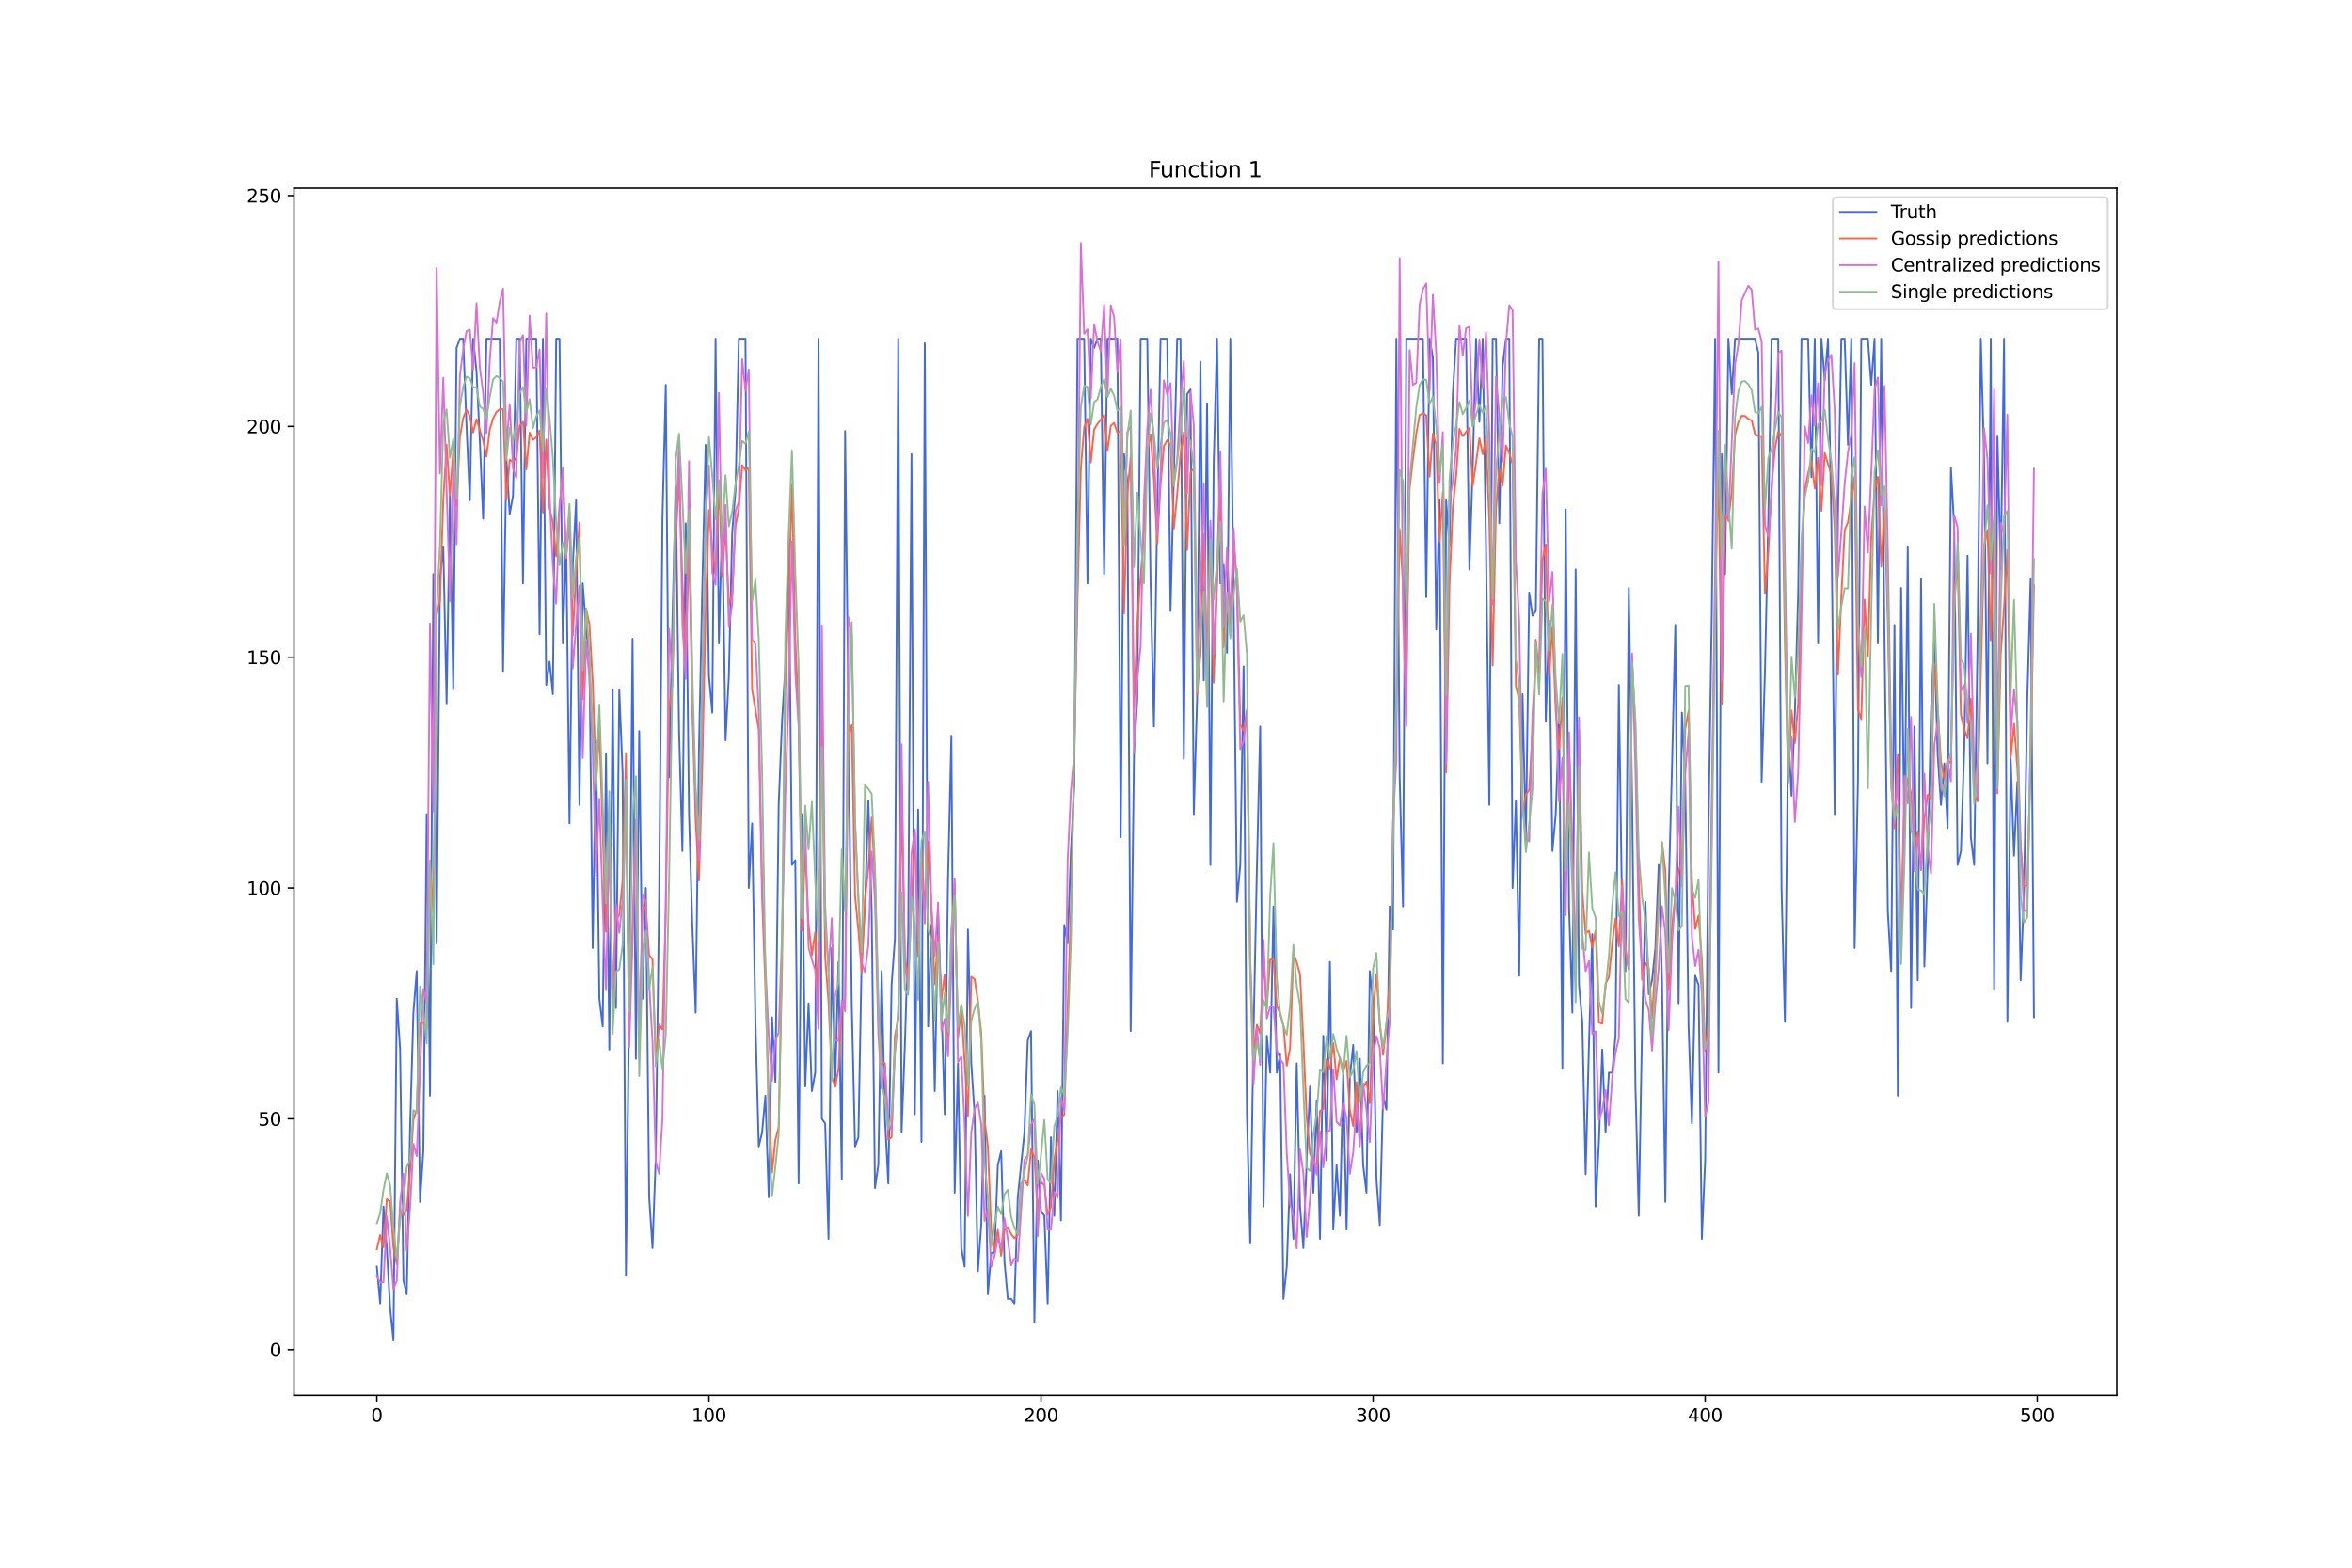 <?xml version="1.0" encoding="utf-8" standalone="no"?>
<!DOCTYPE svg PUBLIC "-//W3C//DTD SVG 1.1//EN"
  "http://www.w3.org/Graphics/SVG/1.1/DTD/svg11.dtd">
<svg xmlns:xlink="http://www.w3.org/1999/xlink" width="1296pt" height="864pt" viewBox="0 0 1296 864" xmlns="http://www.w3.org/2000/svg" version="1.1">
 <defs>
  <style type="text/css">*{stroke-linejoin: round; stroke-linecap: butt}</style>
 </defs>
 <g id="figure_1">
  <g id="patch_1">
   <path d="M 0 864 
L 1296 864 
L 1296 0 
L 0 0 
z
" style="fill: #ffffff"/>
  </g>
  <g id="axes_1">
   <g id="patch_2">
    <path d="M 162 768.96 
L 1166.4 768.96 
L 1166.4 103.68 
L 162 103.68 
z
" style="fill: #ffffff"/>
   </g>
   <g id="matplotlib.axis_1">
    <g id="xtick_1">
     <g id="line2d_1">
      <defs>
       <path id="m676379f7eb" d="M 0 0 
L 0 3.5 
" style="stroke: #000000; stroke-width: 0.8"/>
      </defs>
      <g>
       <use xlink:href="#m676379f7eb" x="207.655" y="768.96" style="stroke: #000000; stroke-width: 0.8"/>
      </g>
     </g>
     <g id="text_1">
      <!-- 0 -->
      <g transform="translate(204.473 783.558) scale(0.1 -0.1)">
       <defs>
        <path id="DejaVuSans-30" d="M 2034 4250 
Q 1547 4250 1301 3770 
Q 1056 3291 1056 2328 
Q 1056 1369 1301 889 
Q 1547 409 2034 409 
Q 2525 409 2770 889 
Q 3016 1369 3016 2328 
Q 3016 3291 2770 3770 
Q 2525 4250 2034 4250 
z
M 2034 4750 
Q 2819 4750 3233 4129 
Q 3647 3509 3647 2328 
Q 3647 1150 3233 529 
Q 2819 -91 2034 -91 
Q 1250 -91 836 529 
Q 422 1150 422 2328 
Q 422 3509 836 4129 
Q 1250 4750 2034 4750 
z
" transform="scale(0.016)"/>
       </defs>
       <use xlink:href="#DejaVuSans-30"/>
      </g>
     </g>
    </g>
    <g id="xtick_2">
     <g id="line2d_2">
      <g>
       <use xlink:href="#m676379f7eb" x="390.639" y="768.96" style="stroke: #000000; stroke-width: 0.8"/>
      </g>
     </g>
     <g id="text_2">
      <!-- 100 -->
      <g transform="translate(381.095 783.558) scale(0.1 -0.1)">
       <defs>
        <path id="DejaVuSans-31" d="M 794 531 
L 1825 531 
L 1825 4091 
L 703 3866 
L 703 4441 
L 1819 4666 
L 2450 4666 
L 2450 531 
L 3481 531 
L 3481 0 
L 794 0 
L 794 531 
z
" transform="scale(0.016)"/>
       </defs>
       <use xlink:href="#DejaVuSans-31"/>
       <use xlink:href="#DejaVuSans-30" x="63.623"/>
       <use xlink:href="#DejaVuSans-30" x="127.246"/>
      </g>
     </g>
    </g>
    <g id="xtick_3">
     <g id="line2d_3">
      <g>
       <use xlink:href="#m676379f7eb" x="573.623" y="768.96" style="stroke: #000000; stroke-width: 0.8"/>
      </g>
     </g>
     <g id="text_3">
      <!-- 200 -->
      <g transform="translate(564.079 783.558) scale(0.1 -0.1)">
       <defs>
        <path id="DejaVuSans-32" d="M 1228 531 
L 3431 531 
L 3431 0 
L 469 0 
L 469 531 
Q 828 903 1448 1529 
Q 2069 2156 2228 2338 
Q 2531 2678 2651 2914 
Q 2772 3150 2772 3378 
Q 2772 3750 2511 3984 
Q 2250 4219 1831 4219 
Q 1534 4219 1204 4116 
Q 875 4013 500 3803 
L 500 4441 
Q 881 4594 1212 4672 
Q 1544 4750 1819 4750 
Q 2544 4750 2975 4387 
Q 3406 4025 3406 3419 
Q 3406 3131 3298 2873 
Q 3191 2616 2906 2266 
Q 2828 2175 2409 1742 
Q 1991 1309 1228 531 
z
" transform="scale(0.016)"/>
       </defs>
       <use xlink:href="#DejaVuSans-32"/>
       <use xlink:href="#DejaVuSans-30" x="63.623"/>
       <use xlink:href="#DejaVuSans-30" x="127.246"/>
      </g>
     </g>
    </g>
    <g id="xtick_4">
     <g id="line2d_4">
      <g>
       <use xlink:href="#m676379f7eb" x="756.607" y="768.96" style="stroke: #000000; stroke-width: 0.8"/>
      </g>
     </g>
     <g id="text_4">
      <!-- 300 -->
      <g transform="translate(747.063 783.558) scale(0.1 -0.1)">
       <defs>
        <path id="DejaVuSans-33" d="M 2597 2516 
Q 3050 2419 3304 2112 
Q 3559 1806 3559 1356 
Q 3559 666 3084 287 
Q 2609 -91 1734 -91 
Q 1441 -91 1130 -33 
Q 819 25 488 141 
L 488 750 
Q 750 597 1062 519 
Q 1375 441 1716 441 
Q 2309 441 2620 675 
Q 2931 909 2931 1356 
Q 2931 1769 2642 2001 
Q 2353 2234 1838 2234 
L 1294 2234 
L 1294 2753 
L 1863 2753 
Q 2328 2753 2575 2939 
Q 2822 3125 2822 3475 
Q 2822 3834 2567 4026 
Q 2313 4219 1838 4219 
Q 1578 4219 1281 4162 
Q 984 4106 628 3988 
L 628 4550 
Q 988 4650 1302 4700 
Q 1616 4750 1894 4750 
Q 2613 4750 3031 4423 
Q 3450 4097 3450 3541 
Q 3450 3153 3228 2886 
Q 3006 2619 2597 2516 
z
" transform="scale(0.016)"/>
       </defs>
       <use xlink:href="#DejaVuSans-33"/>
       <use xlink:href="#DejaVuSans-30" x="63.623"/>
       <use xlink:href="#DejaVuSans-30" x="127.246"/>
      </g>
     </g>
    </g>
    <g id="xtick_5">
     <g id="line2d_5">
      <g>
       <use xlink:href="#m676379f7eb" x="939.591" y="768.96" style="stroke: #000000; stroke-width: 0.8"/>
      </g>
     </g>
     <g id="text_5">
      <!-- 400 -->
      <g transform="translate(930.047 783.558) scale(0.1 -0.1)">
       <defs>
        <path id="DejaVuSans-34" d="M 2419 4116 
L 825 1625 
L 2419 1625 
L 2419 4116 
z
M 2253 4666 
L 3047 4666 
L 3047 1625 
L 3713 1625 
L 3713 1100 
L 3047 1100 
L 3047 0 
L 2419 0 
L 2419 1100 
L 313 1100 
L 313 1709 
L 2253 4666 
z
" transform="scale(0.016)"/>
       </defs>
       <use xlink:href="#DejaVuSans-34"/>
       <use xlink:href="#DejaVuSans-30" x="63.623"/>
       <use xlink:href="#DejaVuSans-30" x="127.246"/>
      </g>
     </g>
    </g>
    <g id="xtick_6">
     <g id="line2d_6">
      <g>
       <use xlink:href="#m676379f7eb" x="1122.575" y="768.96" style="stroke: #000000; stroke-width: 0.8"/>
      </g>
     </g>
     <g id="text_6">
      <!-- 500 -->
      <g transform="translate(1113.032 783.558) scale(0.1 -0.1)">
       <defs>
        <path id="DejaVuSans-35" d="M 691 4666 
L 3169 4666 
L 3169 4134 
L 1269 4134 
L 1269 2991 
Q 1406 3038 1543 3061 
Q 1681 3084 1819 3084 
Q 2600 3084 3056 2656 
Q 3513 2228 3513 1497 
Q 3513 744 3044 326 
Q 2575 -91 1722 -91 
Q 1428 -91 1123 -41 
Q 819 9 494 109 
L 494 744 
Q 775 591 1075 516 
Q 1375 441 1709 441 
Q 2250 441 2565 725 
Q 2881 1009 2881 1497 
Q 2881 1984 2565 2268 
Q 2250 2553 1709 2553 
Q 1456 2553 1204 2497 
Q 953 2441 691 2322 
L 691 4666 
z
" transform="scale(0.016)"/>
       </defs>
       <use xlink:href="#DejaVuSans-35"/>
       <use xlink:href="#DejaVuSans-30" x="63.623"/>
       <use xlink:href="#DejaVuSans-30" x="127.246"/>
      </g>
     </g>
    </g>
   </g>
   <g id="matplotlib.axis_2">
    <g id="ytick_1">
     <g id="line2d_7">
      <defs>
       <path id="m4307f91933" d="M 0 0 
L -3.5 0 
" style="stroke: #000000; stroke-width: 0.8"/>
      </defs>
      <g>
       <use xlink:href="#m4307f91933" x="162" y="743.808" style="stroke: #000000; stroke-width: 0.8"/>
      </g>
     </g>
     <g id="text_7">
      <!-- 0 -->
      <g transform="translate(148.637 747.607) scale(0.1 -0.1)">
       <use xlink:href="#DejaVuSans-30"/>
      </g>
     </g>
    </g>
    <g id="ytick_2">
     <g id="line2d_8">
      <g>
       <use xlink:href="#m4307f91933" x="162" y="616.607" style="stroke: #000000; stroke-width: 0.8"/>
      </g>
     </g>
     <g id="text_8">
      <!-- 50 -->
      <g transform="translate(142.275 620.406) scale(0.1 -0.1)">
       <use xlink:href="#DejaVuSans-35"/>
       <use xlink:href="#DejaVuSans-30" x="63.623"/>
      </g>
     </g>
    </g>
    <g id="ytick_3">
     <g id="line2d_9">
      <g>
       <use xlink:href="#m4307f91933" x="162" y="489.406" style="stroke: #000000; stroke-width: 0.8"/>
      </g>
     </g>
     <g id="text_9">
      <!-- 100 -->
      <g transform="translate(135.912 493.206) scale(0.1 -0.1)">
       <use xlink:href="#DejaVuSans-31"/>
       <use xlink:href="#DejaVuSans-30" x="63.623"/>
       <use xlink:href="#DejaVuSans-30" x="127.246"/>
      </g>
     </g>
    </g>
    <g id="ytick_4">
     <g id="line2d_10">
      <g>
       <use xlink:href="#m4307f91933" x="162" y="362.205" style="stroke: #000000; stroke-width: 0.8"/>
      </g>
     </g>
     <g id="text_10">
      <!-- 150 -->
      <g transform="translate(135.912 366.005) scale(0.1 -0.1)">
       <use xlink:href="#DejaVuSans-31"/>
       <use xlink:href="#DejaVuSans-35" x="63.623"/>
       <use xlink:href="#DejaVuSans-30" x="127.246"/>
      </g>
     </g>
    </g>
    <g id="ytick_5">
     <g id="line2d_11">
      <g>
       <use xlink:href="#m4307f91933" x="162" y="235.005" style="stroke: #000000; stroke-width: 0.8"/>
      </g>
     </g>
     <g id="text_11">
      <!-- 200 -->
      <g transform="translate(135.912 238.804) scale(0.1 -0.1)">
       <use xlink:href="#DejaVuSans-32"/>
       <use xlink:href="#DejaVuSans-30" x="63.623"/>
       <use xlink:href="#DejaVuSans-30" x="127.246"/>
      </g>
     </g>
    </g>
    <g id="ytick_6">
     <g id="line2d_12">
      <g>
       <use xlink:href="#m4307f91933" x="162" y="107.804" style="stroke: #000000; stroke-width: 0.8"/>
      </g>
     </g>
     <g id="text_12">
      <!-- 250 -->
      <g transform="translate(135.912 111.603) scale(0.1 -0.1)">
       <use xlink:href="#DejaVuSans-32"/>
       <use xlink:href="#DejaVuSans-35" x="63.623"/>
       <use xlink:href="#DejaVuSans-30" x="127.246"/>
      </g>
     </g>
    </g>
   </g>
   <g id="line2d_13">
    <path d="M 207.655 698.016 
L 209.484 718.368 
L 211.314 664.943 
L 213.144 687.84 
L 214.974 720.912 
L 216.804 738.72 
L 218.634 550.463 
L 220.463 578.447 
L 222.293 705.648 
L 224.123 713.28 
L 225.953 621.695 
L 227.783 558.095 
L 229.613 535.199 
L 231.442 662.399 
L 233.272 634.415 
L 235.102 448.702 
L 236.932 603.887 
L 238.762 316.413 
L 240.592 519.935 
L 242.422 318.957 
L 244.251 301.149 
L 246.081 387.646 
L 247.911 273.165 
L 249.741 380.014 
L 251.571 191.756 
L 253.401 186.668 
L 255.23 186.668 
L 257.06 235.005 
L 258.89 275.709 
L 260.72 186.668 
L 262.55 204.476 
L 264.38 242.637 
L 266.209 285.885 
L 268.039 186.668 
L 275.359 186.668 
L 277.189 369.837 
L 279.018 252.813 
L 280.848 283.341 
L 282.678 273.165 
L 284.508 186.668 
L 286.338 186.668 
L 288.168 321.501 
L 289.997 186.668 
L 295.487 186.668 
L 297.317 349.485 
L 299.147 186.668 
L 300.976 377.47 
L 302.806 364.749 
L 304.636 382.558 
L 306.466 186.668 
L 308.296 186.668 
L 310.126 354.573 
L 311.956 296.061 
L 313.785 453.79 
L 315.615 311.325 
L 317.445 275.709 
L 319.275 443.614 
L 321.105 321.501 
L 322.935 346.941 
L 324.764 362.205 
L 326.594 522.479 
L 328.424 407.998 
L 330.254 550.463 
L 332.084 565.727 
L 333.914 415.63 
L 335.743 578.447 
L 337.573 380.014 
L 339.403 555.551 
L 341.233 380.014 
L 343.063 425.806 
L 344.893 703.104 
L 346.723 550.463 
L 348.552 352.029 
L 350.382 583.535 
L 352.212 402.91 
L 354.042 550.463 
L 355.872 489.406 
L 357.702 659.855 
L 359.531 687.84 
L 361.361 636.959 
L 363.191 494.494 
L 365.021 285.885 
L 366.851 212.108 
L 368.681 428.35 
L 370.51 341.853 
L 372.34 268.077 
L 374.17 402.91 
L 376 469.054 
L 377.83 288.429 
L 379.66 448.702 
L 381.489 509.758 
L 383.319 558.095 
L 385.149 413.086 
L 386.979 324.045 
L 388.809 245.181 
L 390.639 372.381 
L 392.469 392.734 
L 394.298 186.668 
L 396.128 354.573 
L 397.958 285.885 
L 399.788 407.998 
L 401.618 372.381 
L 403.448 293.517 
L 405.277 270.621 
L 407.107 186.668 
L 410.767 186.668 
L 412.597 489.406 
L 414.427 453.79 
L 416.256 563.183 
L 418.086 631.871 
L 419.916 624.239 
L 421.746 603.887 
L 423.576 659.855 
L 425.406 560.639 
L 427.236 596.255 
L 429.065 443.614 
L 430.895 397.822 
L 432.725 367.293 
L 434.555 298.605 
L 436.385 476.686 
L 438.215 474.142 
L 440.044 652.223 
L 441.874 448.702 
L 443.704 598.799 
L 445.534 553.007 
L 447.364 601.343 
L 449.194 591.167 
L 451.023 186.668 
L 452.853 616.607 
L 454.683 619.151 
L 456.513 682.752 
L 458.343 522.479 
L 460.173 598.799 
L 462.003 530.111 
L 463.832 649.679 
L 465.662 237.549 
L 467.492 390.19 
L 469.322 553.007 
L 471.152 631.871 
L 472.982 626.783 
L 474.811 527.567 
L 476.641 499.582 
L 478.471 441.07 
L 480.301 502.126 
L 482.131 654.767 
L 483.961 642.047 
L 485.79 535.199 
L 487.62 616.607 
L 489.45 652.223 
L 491.28 542.831 
L 493.11 517.39 
L 494.94 186.668 
L 496.77 624.239 
L 498.599 575.903 
L 500.429 514.846 
L 502.259 250.269 
L 504.089 614.063 
L 505.919 446.158 
L 507.749 629.327 
L 509.578 189.212 
L 511.408 565.727 
L 513.238 509.758 
L 515.068 601.343 
L 516.898 504.67 
L 518.728 553.007 
L 520.557 614.063 
L 522.387 484.318 
L 524.217 405.454 
L 526.047 657.311 
L 527.877 586.079 
L 529.707 687.84 
L 531.536 698.016 
L 533.366 512.302 
L 535.196 586.079 
L 537.026 614.063 
L 538.856 700.56 
L 540.686 675.12 
L 542.516 603.887 
L 544.345 713.28 
L 546.175 690.384 
L 548.005 690.384 
L 549.835 642.047 
L 551.665 634.415 
L 553.495 695.472 
L 555.324 715.824 
L 557.154 715.824 
L 558.984 718.368 
L 560.814 659.855 
L 564.474 624.239 
L 566.303 573.359 
L 568.133 568.271 
L 569.963 728.544 
L 571.793 639.503 
L 573.623 667.488 
L 575.453 670.032 
L 577.283 718.368 
L 579.112 626.783 
L 580.942 670.032 
L 582.772 601.343 
L 584.602 672.576 
L 586.432 509.758 
L 588.262 519.935 
L 590.091 469.054 
L 591.921 433.438 
L 593.751 186.668 
L 597.411 186.668 
L 599.241 321.501 
L 601.07 186.668 
L 602.9 191.756 
L 604.73 186.668 
L 606.56 186.668 
L 608.39 316.413 
L 610.22 186.668 
L 615.709 186.668 
L 617.539 461.422 
L 619.369 250.269 
L 621.199 265.533 
L 623.029 568.271 
L 624.858 415.63 
L 626.688 385.102 
L 628.518 186.668 
L 632.178 186.668 
L 634.008 321.501 
L 635.837 400.366 
L 637.667 280.797 
L 639.497 186.668 
L 643.157 186.668 
L 644.987 336.765 
L 648.646 186.668 
L 650.476 186.668 
L 652.306 418.174 
L 654.136 217.196 
L 655.966 214.652 
L 657.796 448.702 
L 659.625 385.102 
L 661.455 199.388 
L 663.285 374.926 
L 665.115 222.284 
L 666.945 476.686 
L 668.775 255.357 
L 670.604 186.668 
L 672.434 321.501 
L 674.264 311.325 
L 676.094 359.661 
L 677.924 186.668 
L 679.754 331.677 
L 681.583 497.038 
L 683.413 476.686 
L 685.243 367.293 
L 687.073 614.063 
L 688.903 685.296 
L 690.733 568.271 
L 692.563 479.23 
L 694.392 400.366 
L 696.222 664.943 
L 698.052 570.815 
L 699.882 591.167 
L 701.712 499.582 
L 703.542 591.167 
L 705.371 580.991 
L 707.201 715.824 
L 709.031 698.016 
L 710.861 647.135 
L 712.691 682.752 
L 714.521 586.079 
L 716.35 664.943 
L 718.18 687.84 
L 720.01 639.503 
L 721.84 598.799 
L 723.67 657.311 
L 725.5 606.431 
L 727.33 682.752 
L 729.159 570.815 
L 730.989 639.503 
L 732.819 530.111 
L 734.649 677.664 
L 736.479 642.047 
L 738.309 670.032 
L 740.138 591.167 
L 741.968 677.664 
L 743.798 593.711 
L 745.628 575.903 
L 747.458 624.239 
L 749.288 583.535 
L 751.117 642.047 
L 752.947 657.311 
L 754.777 535.199 
L 756.607 553.007 
L 758.437 649.679 
L 760.267 675.12 
L 762.097 603.887 
L 763.926 611.519 
L 765.756 499.582 
L 767.586 512.302 
L 769.416 186.668 
L 771.246 428.35 
L 773.076 499.582 
L 774.905 186.668 
L 784.055 186.668 
L 785.884 329.133 
L 787.714 186.668 
L 789.544 196.844 
L 791.374 346.941 
L 793.204 275.709 
L 795.034 586.079 
L 796.864 275.709 
L 798.693 301.149 
L 800.523 217.196 
L 802.353 186.668 
L 807.843 186.668 
L 809.672 313.869 
L 811.502 257.901 
L 813.332 186.668 
L 815.162 232.461 
L 816.992 186.668 
L 818.822 301.149 
L 820.651 443.614 
L 822.481 186.668 
L 824.311 186.668 
L 826.141 288.429 
L 827.971 201.932 
L 829.801 186.668 
L 831.63 186.668 
L 833.46 489.406 
L 835.29 441.07 
L 837.12 537.743 
L 838.95 382.558 
L 840.78 463.966 
L 842.61 326.589 
L 844.439 339.309 
L 846.269 336.765 
L 848.099 186.668 
L 849.929 186.668 
L 851.759 397.822 
L 853.589 341.853 
L 855.418 469.054 
L 857.248 448.702 
L 859.078 395.278 
L 860.908 588.623 
L 862.738 280.797 
L 864.568 499.582 
L 866.397 558.095 
L 868.227 313.869 
L 870.057 542.831 
L 871.887 563.183 
L 873.717 647.135 
L 875.547 575.903 
L 877.377 514.846 
L 879.206 664.943 
L 881.036 629.327 
L 882.866 578.447 
L 884.696 624.239 
L 886.526 591.167 
L 888.356 591.167 
L 890.185 570.815 
L 892.015 377.47 
L 893.845 504.67 
L 895.675 535.199 
L 897.505 324.045 
L 899.335 441.07 
L 901.164 598.799 
L 902.994 670.032 
L 904.824 565.727 
L 906.654 497.038 
L 908.484 547.919 
L 910.314 540.287 
L 912.144 522.479 
L 913.973 476.686 
L 915.803 540.287 
L 917.633 662.399 
L 919.463 491.95 
L 921.293 423.262 
L 923.123 344.397 
L 924.952 553.007 
L 926.782 392.734 
L 928.612 430.894 
L 930.442 565.727 
L 932.272 619.151 
L 934.102 537.743 
L 935.931 542.831 
L 937.761 682.752 
L 939.591 639.503 
L 941.421 456.334 
L 943.251 336.765 
L 945.081 186.668 
L 946.911 591.167 
L 948.74 250.269 
L 950.57 316.413 
L 952.4 186.668 
L 954.23 217.196 
L 956.06 186.668 
L 967.039 186.668 
L 968.869 194.3 
L 970.698 430.894 
L 972.528 369.837 
L 974.358 285.885 
L 976.188 186.668 
L 979.848 186.668 
L 981.678 489.406 
L 983.507 563.183 
L 985.337 402.91 
L 987.167 438.526 
L 988.997 392.734 
L 990.827 326.589 
L 992.657 186.668 
L 996.316 186.668 
L 998.146 262.989 
L 999.976 186.668 
L 1001.806 354.573 
L 1003.636 186.668 
L 1005.465 209.564 
L 1007.295 186.668 
L 1009.125 288.429 
L 1010.955 448.702 
L 1012.785 283.341 
L 1014.615 186.668 
L 1016.444 186.668 
L 1018.274 245.181 
L 1020.104 186.668 
L 1021.934 522.479 
L 1023.764 430.894 
L 1025.594 186.668 
L 1029.253 186.668 
L 1031.083 212.108 
L 1032.913 186.668 
L 1034.743 354.573 
L 1036.573 186.668 
L 1038.403 352.029 
L 1040.232 502.126 
L 1042.062 535.199 
L 1043.892 344.397 
L 1045.722 603.887 
L 1047.552 324.045 
L 1049.382 461.422 
L 1051.211 301.149 
L 1053.041 555.551 
L 1054.871 400.366 
L 1056.701 540.287 
L 1058.531 318.957 
L 1060.361 532.655 
L 1062.191 476.686 
L 1064.02 392.734 
L 1065.85 352.029 
L 1067.68 415.63 
L 1069.51 443.614 
L 1071.34 420.718 
L 1073.17 456.334 
L 1074.999 257.901 
L 1076.829 290.973 
L 1078.659 476.686 
L 1080.489 469.054 
L 1082.319 413.086 
L 1084.149 306.237 
L 1085.978 461.422 
L 1087.808 476.686 
L 1089.638 354.573 
L 1091.468 186.668 
L 1093.298 252.813 
L 1095.128 420.718 
L 1096.958 186.668 
L 1098.787 545.375 
L 1100.617 240.093 
L 1102.447 313.869 
L 1104.277 186.668 
L 1106.107 563.183 
L 1107.937 418.174 
L 1109.766 471.598 
L 1111.596 430.894 
L 1113.426 540.287 
L 1115.256 491.95 
L 1117.086 385.102 
L 1118.916 318.957 
L 1120.745 560.639 
L 1120.745 560.639 
" clip-path="url(#p0964ba1e15)" style="fill: none; stroke: #4169e1; stroke-linecap: square"/>
   </g>
   <g id="line2d_14">
    <path d="M 207.655 688.523 
L 209.484 680.659 
L 211.314 687.287 
L 213.144 660.92 
L 214.974 662.127 
L 216.804 687.523 
L 218.634 696.662 
L 220.463 666.522 
L 222.293 669.704 
L 224.123 666.628 
L 225.953 645.346 
L 227.783 617.306 
L 229.613 611.331 
L 231.442 563.598 
L 233.272 563.511 
L 235.102 567.295 
L 236.932 476.58 
L 238.762 502.671 
L 240.592 338.941 
L 242.422 331.124 
L 244.251 275.847 
L 246.081 245.109 
L 247.911 272.979 
L 249.741 248.283 
L 251.571 278.892 
L 253.401 241.014 
L 255.23 230.348 
L 257.06 225.874 
L 258.89 229.264 
L 260.72 238.322 
L 262.55 231.017 
L 266.209 242.857 
L 268.039 251.665 
L 269.869 236.599 
L 271.699 230.646 
L 273.529 227.081 
L 275.359 225.6 
L 277.189 225.491 
L 279.018 275.666 
L 280.848 253.359 
L 282.678 254.727 
L 284.508 252.125 
L 286.338 234.732 
L 288.168 232.464 
L 289.997 258.696 
L 291.827 238.458 
L 293.657 242.384 
L 295.487 241.135 
L 297.317 237.242 
L 299.147 282.486 
L 300.976 242.309 
L 302.806 279.914 
L 304.636 288.117 
L 306.466 306.623 
L 308.296 278.281 
L 310.126 262.947 
L 311.956 307.192 
L 313.785 282.023 
L 315.615 350.179 
L 317.445 315.024 
L 319.275 287.969 
L 321.105 385.316 
L 322.935 335.582 
L 324.764 343.886 
L 326.594 375.432 
L 328.424 431.691 
L 330.254 401.871 
L 333.914 513.537 
L 335.743 452.367 
L 337.573 557.2 
L 339.403 507.086 
L 341.233 504.135 
L 343.063 485.073 
L 344.893 415.554 
L 346.723 562.781 
L 348.552 510.242 
L 350.382 452.529 
L 352.212 581.174 
L 354.042 499.132 
L 355.872 500.744 
L 357.702 526.492 
L 359.531 528.67 
L 361.361 585.202 
L 363.191 564.645 
L 365.021 567.341 
L 366.851 502.02 
L 368.681 390.661 
L 370.51 377.28 
L 372.34 298.248 
L 374.17 262.283 
L 376 319.374 
L 377.83 370.054 
L 379.66 297.519 
L 381.489 391.247 
L 383.319 452.667 
L 385.149 485.27 
L 386.979 421.745 
L 388.809 337.396 
L 390.639 281.174 
L 392.469 302.01 
L 394.298 316.805 
L 396.128 265.007 
L 397.958 317.595 
L 399.788 290.215 
L 401.618 333.341 
L 403.448 327.164 
L 405.277 289.953 
L 407.107 280.295 
L 408.937 256.43 
L 410.767 259.172 
L 412.597 257.794 
L 414.427 380.069 
L 418.086 402.023 
L 419.916 494.04 
L 421.746 544.075 
L 423.576 603.752 
L 425.406 646.242 
L 427.236 628.233 
L 429.065 621.224 
L 430.895 533.905 
L 432.725 380.377 
L 434.555 327.625 
L 436.385 267.194 
L 438.215 351.615 
L 440.044 395.041 
L 441.874 512.991 
L 443.704 467.797 
L 445.534 509.565 
L 447.364 526.372 
L 449.194 513.854 
L 451.023 560.755 
L 452.853 395.919 
L 454.683 527.387 
L 456.513 551.999 
L 458.343 593.515 
L 460.173 598.924 
L 462.003 589.369 
L 463.832 556.991 
L 465.662 550.516 
L 467.492 405.809 
L 469.322 399.633 
L 471.152 493.68 
L 472.982 512.628 
L 474.811 535.818 
L 476.641 495.576 
L 478.471 478.557 
L 480.301 450.518 
L 482.131 484.275 
L 483.961 556.021 
L 485.79 585.173 
L 487.62 586.093 
L 489.45 628.143 
L 491.28 626.78 
L 493.11 570.971 
L 494.94 561.157 
L 496.77 441.081 
L 498.599 528.278 
L 500.429 538.546 
L 504.089 458.201 
L 505.919 526.882 
L 507.749 468.289 
L 509.578 501.302 
L 511.408 464.053 
L 515.068 542.48 
L 516.898 515.344 
L 518.728 550.6 
L 520.557 537.08 
L 522.387 576.932 
L 524.217 515.104 
L 526.047 487.285 
L 527.877 572.017 
L 529.707 554.928 
L 533.366 615.464 
L 535.196 538.365 
L 537.026 539.613 
L 538.856 551.775 
L 540.686 569.181 
L 542.516 617.383 
L 544.345 631.788 
L 546.175 677.838 
L 548.005 689.007 
L 549.835 677.781 
L 551.665 692.053 
L 553.495 678.13 
L 555.324 676.441 
L 557.154 680.031 
L 558.984 682.459 
L 560.814 680.656 
L 562.644 652.188 
L 564.474 650.13 
L 566.303 653.298 
L 568.133 633.35 
L 569.963 637.594 
L 571.793 667.386 
L 573.623 651.502 
L 575.453 653.12 
L 577.283 669.563 
L 579.112 665.125 
L 580.942 638.972 
L 582.772 628.131 
L 584.602 615.85 
L 586.432 614.29 
L 590.091 500.903 
L 593.751 329.878 
L 595.581 258.023 
L 597.411 235.517 
L 599.241 230.786 
L 601.07 254.825 
L 602.9 236.698 
L 604.73 233.639 
L 606.56 231.275 
L 608.39 228.59 
L 610.22 248.554 
L 612.05 234.723 
L 613.879 233.086 
L 615.709 238.471 
L 617.539 237.417 
L 619.369 338.064 
L 621.199 272.527 
L 623.029 251.933 
L 624.858 390.697 
L 626.688 343.277 
L 630.348 292.572 
L 632.178 247.897 
L 634.008 239.415 
L 635.837 264.511 
L 637.667 299.625 
L 639.497 266.924 
L 641.327 245.909 
L 643.157 242.585 
L 644.987 245.377 
L 646.817 291.278 
L 648.646 272.323 
L 650.476 250.362 
L 652.306 238.374 
L 654.136 303.195 
L 655.966 260.442 
L 657.796 258.153 
L 659.625 382.856 
L 661.455 360.886 
L 663.285 294.429 
L 665.115 366.934 
L 666.945 290.529 
L 668.775 376.172 
L 670.604 322.739 
L 672.434 274.963 
L 674.264 356.648 
L 676.094 328.861 
L 677.924 349.668 
L 679.754 299.091 
L 681.583 320.506 
L 683.413 399.374 
L 685.243 402.733 
L 687.073 391.165 
L 688.903 528.858 
L 690.733 579.535 
L 692.563 564.797 
L 694.392 569.631 
L 696.222 529.619 
L 698.052 555.612 
L 699.882 528.902 
L 701.712 528.575 
L 703.542 554.33 
L 705.371 558.526 
L 707.201 565.296 
L 709.031 587.319 
L 710.861 577.425 
L 712.691 525.415 
L 714.521 530.283 
L 716.35 537.022 
L 718.18 574.002 
L 720.01 615.73 
L 721.84 635.705 
L 723.67 640.629 
L 725.5 642.091 
L 727.33 612.311 
L 729.159 611.27 
L 730.989 583.761 
L 732.819 589.387 
L 734.649 574.93 
L 736.479 594.872 
L 738.309 582.716 
L 740.138 590.534 
L 741.968 584.791 
L 743.798 611.726 
L 745.628 620.622 
L 747.458 596.45 
L 749.288 627.576 
L 751.117 599.447 
L 752.947 596.087 
L 754.777 608.043 
L 756.607 557.734 
L 758.437 536.908 
L 760.267 564.405 
L 762.097 581.356 
L 763.926 565.729 
L 765.756 539.477 
L 767.586 458.497 
L 769.416 391.392 
L 771.246 291.745 
L 773.076 322.242 
L 774.905 378.62 
L 776.735 269.201 
L 778.565 253.19 
L 780.395 238.947 
L 782.225 228.751 
L 784.055 227.855 
L 785.884 228.847 
L 787.714 262.681 
L 789.544 238.956 
L 791.374 244.953 
L 793.204 298.456 
L 795.034 271.434 
L 796.864 425.727 
L 798.693 322.567 
L 800.523 279.648 
L 802.353 262.468 
L 804.183 236.41 
L 806.013 240.368 
L 809.672 235.783 
L 811.502 267.786 
L 813.332 255.093 
L 815.162 241.55 
L 816.992 250.366 
L 818.822 241.814 
L 820.651 287.386 
L 822.481 366.704 
L 824.311 280.764 
L 826.141 257.981 
L 827.971 267.586 
L 829.801 245.628 
L 831.63 249.702 
L 833.46 255.83 
L 835.29 378.167 
L 837.12 385.644 
L 838.95 447.89 
L 840.78 437.781 
L 842.61 435.349 
L 844.439 403.331 
L 846.269 352.542 
L 848.099 371.023 
L 849.929 308.636 
L 851.759 300.147 
L 853.589 372.285 
L 855.418 345.387 
L 857.248 392.175 
L 859.078 412.817 
L 860.908 384.572 
L 862.738 485.6 
L 864.568 413.942 
L 866.397 465.82 
L 868.227 536.204 
L 870.057 402.452 
L 871.887 491.337 
L 873.717 514.526 
L 875.547 512.953 
L 877.377 522.236 
L 879.206 512.844 
L 881.036 563.55 
L 882.866 564.209 
L 884.696 542.297 
L 886.526 538.543 
L 888.356 520.109 
L 890.185 506.269 
L 892.015 521.574 
L 893.845 484.904 
L 895.675 525.07 
L 897.505 534.365 
L 899.335 364.579 
L 901.164 402.082 
L 902.994 484.499 
L 904.824 539.976 
L 906.654 530.721 
L 908.484 533.58 
L 910.314 561.247 
L 912.144 530.419 
L 913.973 493.211 
L 915.803 464.165 
L 917.633 479.906 
L 919.463 545.309 
L 921.293 510.543 
L 923.123 493.862 
L 924.952 479.951 
L 926.782 475.057 
L 928.612 401.57 
L 930.442 391.732 
L 932.272 485.185 
L 934.102 511.976 
L 935.931 504.668 
L 937.761 528.608 
L 939.591 579.149 
L 941.421 564.079 
L 945.081 322.777 
L 946.911 261.486 
L 948.74 387.915 
L 950.57 283.808 
L 952.4 286.571 
L 954.23 271.247 
L 956.06 239.722 
L 957.89 232.606 
L 959.719 229.159 
L 961.549 229.254 
L 963.379 230.888 
L 965.209 231.712 
L 967.039 239.115 
L 968.869 240.307 
L 970.698 240.313 
L 972.528 327.188 
L 974.358 304.543 
L 976.188 267.55 
L 978.018 247.407 
L 979.848 237.954 
L 981.678 240.06 
L 983.507 353.875 
L 985.337 431.226 
L 987.167 391.557 
L 988.997 409.5 
L 990.827 387.686 
L 992.657 316.454 
L 994.486 270.117 
L 996.316 260.707 
L 998.146 254.09 
L 999.976 269.208 
L 1001.806 252.405 
L 1003.636 281.586 
L 1005.465 249.749 
L 1009.125 261.605 
L 1010.955 291.56 
L 1012.785 371.851 
L 1014.615 328.807 
L 1016.444 292.381 
L 1018.274 287.783 
L 1021.934 262.698 
L 1023.764 391.112 
L 1025.594 396.365 
L 1027.424 330.557 
L 1029.253 361.703 
L 1031.083 296.324 
L 1032.913 270.213 
L 1034.743 262.85 
L 1036.573 312.27 
L 1038.403 279.557 
L 1040.232 343.166 
L 1042.062 430.665 
L 1043.892 456.574 
L 1045.722 416.035 
L 1047.552 508.598 
L 1049.382 443.428 
L 1051.211 428.951 
L 1053.041 437.144 
L 1054.871 466.768 
L 1056.701 458.222 
L 1058.531 479.278 
L 1060.361 451.36 
L 1062.191 438.079 
L 1064.02 440.168 
L 1065.85 365.641 
L 1067.68 390.129 
L 1069.51 419.643 
L 1071.34 429.179 
L 1073.17 418.58 
L 1074.999 420.773 
L 1076.829 330.842 
L 1078.659 308.987 
L 1080.489 393.675 
L 1082.319 402.021 
L 1084.149 406.878 
L 1085.978 385.156 
L 1087.808 437.964 
L 1089.638 441.648 
L 1093.298 301.065 
L 1095.128 292.11 
L 1096.958 353.357 
L 1098.787 288.914 
L 1100.617 437.214 
L 1102.447 360.486 
L 1104.277 334.363 
L 1106.107 303.011 
L 1107.937 417.602 
L 1109.766 398.943 
L 1111.596 423.068 
L 1113.426 466.829 
L 1115.256 488.375 
L 1117.086 487.821 
L 1118.916 421.446 
L 1120.745 322.307 
L 1120.745 322.307 
" clip-path="url(#p0964ba1e15)" style="fill: none; stroke: #ff6347; stroke-linecap: square"/>
   </g>
   <g id="line2d_15">
    <path d="M 207.655 703.475 
L 209.484 706.62 
L 211.314 706.66 
L 213.144 670.307 
L 214.974 687.662 
L 216.804 710.353 
L 218.634 705.908 
L 220.463 662.446 
L 222.293 646.934 
L 224.123 689.243 
L 225.953 665.693 
L 227.783 630.47 
L 229.613 637.129 
L 233.272 545.054 
L 235.102 553.06 
L 236.932 343.558 
L 238.762 447.244 
L 240.592 147.773 
L 242.422 260.891 
L 244.251 208.195 
L 247.911 331.378 
L 249.741 256.568 
L 251.571 299.915 
L 253.401 207.022 
L 255.23 192.674 
L 257.06 182.57 
L 258.89 181.668 
L 260.72 203.489 
L 262.55 167.125 
L 264.38 202.401 
L 266.209 216.585 
L 268.039 238.678 
L 269.869 198.689 
L 271.699 175.321 
L 273.529 177.87 
L 275.359 166.347 
L 277.189 159.084 
L 279.018 247.048 
L 280.848 222.708 
L 282.678 258.08 
L 284.508 263.36 
L 286.338 188.356 
L 288.168 184.714 
L 289.997 234.448 
L 291.827 173.921 
L 293.657 202.63 
L 295.487 202.568 
L 297.317 192.649 
L 299.147 263.214 
L 300.976 172.769 
L 302.806 272.265 
L 304.636 312.131 
L 306.466 332.641 
L 308.296 281.002 
L 310.126 257.979 
L 311.956 307.588 
L 313.785 286.933 
L 315.615 368.442 
L 317.445 344.392 
L 319.275 322.727 
L 321.105 417.705 
L 322.935 353.481 
L 324.764 373.667 
L 326.594 414.269 
L 328.424 481.189 
L 330.254 440.253 
L 332.084 498.231 
L 333.914 545.703 
L 335.743 460.947 
L 337.573 552.768 
L 339.403 498.399 
L 341.233 514.069 
L 343.063 496.179 
L 344.893 442.974 
L 346.723 577.009 
L 348.552 518.701 
L 350.382 451.931 
L 352.212 584.023 
L 354.042 492.846 
L 355.872 497.131 
L 357.702 541.722 
L 359.531 573.917 
L 361.361 640.236 
L 363.191 646.966 
L 365.021 616.466 
L 366.851 495.566 
L 368.681 346.626 
L 370.51 373.744 
L 372.34 294.179 
L 374.17 243.021 
L 376 344.252 
L 377.83 374.146 
L 379.66 254.185 
L 381.489 386.784 
L 383.319 439.932 
L 385.149 473.882 
L 386.979 397.355 
L 388.809 285.785 
L 390.639 256.49 
L 392.469 315.316 
L 394.298 322.181 
L 396.128 216.588 
L 397.958 315.475 
L 399.788 278.27 
L 401.618 345.474 
L 403.448 332.932 
L 405.277 281.681 
L 407.107 276.485 
L 408.937 197.989 
L 410.767 215.288 
L 412.597 203.596 
L 414.427 352.418 
L 416.256 355.03 
L 418.086 391.836 
L 419.916 488.19 
L 421.746 531.737 
L 423.576 570.702 
L 425.406 595.684 
L 427.236 573.555 
L 429.065 568.998 
L 430.895 515.579 
L 432.725 438.023 
L 434.555 385.316 
L 436.385 298.37 
L 438.215 370.475 
L 440.044 400.173 
L 441.874 486.786 
L 443.704 454.192 
L 445.534 522.314 
L 447.364 528.917 
L 449.194 534.822 
L 451.023 566.964 
L 452.853 344.739 
L 454.683 499.815 
L 456.513 535.097 
L 458.343 506.118 
L 460.173 573.302 
L 462.003 573.669 
L 463.832 551.417 
L 465.662 557.321 
L 467.492 340.121 
L 469.322 349.407 
L 471.152 454.013 
L 472.982 495.336 
L 474.811 530.697 
L 476.641 535.695 
L 478.471 520.615 
L 480.301 469.255 
L 482.131 496.311 
L 483.961 569.598 
L 485.79 599.894 
L 487.62 587.494 
L 489.45 617.841 
L 491.28 623.287 
L 493.11 580.978 
L 494.94 561.237 
L 496.77 410.158 
L 498.599 531.674 
L 500.429 545.41 
L 502.259 470.51 
L 504.089 457.064 
L 505.919 518.466 
L 507.749 477.105 
L 509.578 508.93 
L 511.408 431.015 
L 513.238 498.706 
L 515.068 526.831 
L 516.898 497.452 
L 518.728 568.082 
L 520.557 561.571 
L 522.387 582.126 
L 524.217 535.68 
L 526.047 484.097 
L 527.877 585.31 
L 529.707 582.334 
L 531.536 619.886 
L 533.366 670.152 
L 535.196 624.163 
L 537.026 611.127 
L 538.856 607.634 
L 540.686 619.534 
L 542.516 672.878 
L 544.345 666.145 
L 546.175 698.102 
L 548.005 692.11 
L 549.835 682.544 
L 551.665 687.976 
L 553.495 671.412 
L 555.324 682.737 
L 557.154 697.301 
L 558.984 693.653 
L 560.814 695.378 
L 564.474 639.112 
L 566.303 636.821 
L 568.133 619.769 
L 569.963 616.732 
L 571.793 681.226 
L 573.623 646.553 
L 575.453 649.63 
L 577.283 677.679 
L 579.112 677.601 
L 580.942 656.745 
L 582.772 660.14 
L 584.602 604.885 
L 586.432 611.899 
L 588.262 474.747 
L 590.091 436.018 
L 591.921 415.492 
L 593.751 314.033 
L 595.581 133.92 
L 597.411 183.923 
L 599.241 181.513 
L 601.07 219.5 
L 602.9 178.629 
L 604.73 188.133 
L 606.56 193.853 
L 608.39 168.038 
L 610.22 218.684 
L 612.05 168.269 
L 613.879 174.61 
L 615.709 204.979 
L 617.539 187.113 
L 619.369 300.025 
L 621.199 238.215 
L 623.029 234.656 
L 624.858 414.968 
L 626.688 374.07 
L 628.518 356.107 
L 630.348 275.749 
L 632.178 236.297 
L 634.008 214.804 
L 635.837 245.178 
L 637.667 294.591 
L 639.497 261.099 
L 641.327 209.607 
L 643.157 217.48 
L 644.987 211.179 
L 646.817 265.281 
L 648.646 253.107 
L 650.476 221.675 
L 652.306 198.993 
L 654.136 271.767 
L 655.966 215.954 
L 657.796 234.078 
L 659.625 362.784 
L 661.455 327.261 
L 663.285 266.891 
L 665.115 385.261 
L 666.945 287.012 
L 668.775 360.268 
L 670.604 314.682 
L 672.434 248.922 
L 674.264 345.844 
L 676.094 301.897 
L 677.924 340.604 
L 679.754 291.06 
L 681.583 326.995 
L 683.413 412.926 
L 685.243 408.503 
L 687.073 392.366 
L 688.903 535.611 
L 690.733 597.511 
L 692.563 566.508 
L 694.392 586.856 
L 696.222 517.948 
L 698.052 561.349 
L 699.882 554.804 
L 701.712 554.617 
L 703.542 578.734 
L 705.371 583.707 
L 707.201 586.335 
L 709.031 635.415 
L 710.861 663.421 
L 712.691 670.414 
L 714.521 687.983 
L 716.35 633.54 
L 718.18 646.739 
L 720.01 681.665 
L 721.84 660.637 
L 723.67 637.103 
L 725.5 647.376 
L 727.33 623.558 
L 729.159 643.301 
L 730.989 623.965 
L 732.819 622.996 
L 734.649 589.377 
L 736.479 618.29 
L 738.309 620.301 
L 740.138 607.885 
L 741.968 616.159 
L 743.798 646.919 
L 745.628 635.179 
L 747.458 607.914 
L 749.288 631.773 
L 751.117 597.113 
L 752.947 611.614 
L 754.777 629.405 
L 756.607 581.854 
L 758.437 571.071 
L 760.267 577.461 
L 762.097 611.154 
L 763.926 585.104 
L 765.756 562.645 
L 767.586 452.981 
L 769.416 418.713 
L 771.246 142.272 
L 773.076 336.503 
L 774.905 399.952 
L 776.735 192.986 
L 778.565 212.148 
L 780.395 210.891 
L 782.225 168.13 
L 784.055 159.53 
L 785.884 156.206 
L 787.714 215.545 
L 789.544 162.499 
L 791.374 195.016 
L 793.204 266.198 
L 795.034 238.24 
L 796.864 420.792 
L 798.693 275.518 
L 800.523 265.541 
L 802.353 247.169 
L 804.183 179.572 
L 806.013 195.848 
L 807.843 180.925 
L 809.672 180.112 
L 811.502 234.76 
L 813.332 220.145 
L 815.162 187.061 
L 816.992 214.15 
L 818.822 183.257 
L 820.651 239.404 
L 822.481 333.072 
L 824.311 207.59 
L 826.141 228.784 
L 827.971 254.461 
L 829.801 189.724 
L 831.63 168.254 
L 833.46 170.903 
L 835.29 309.426 
L 837.12 342.435 
L 838.95 445.591 
L 840.78 460.293 
L 842.61 463.766 
L 844.439 392.912 
L 846.269 367.7 
L 848.099 365.984 
L 849.929 272.327 
L 851.759 258.354 
L 853.589 331.444 
L 855.418 315.277 
L 857.248 384.617 
L 859.078 441.837 
L 860.908 417.674 
L 862.738 504.362 
L 864.568 403.617 
L 866.397 475.773 
L 868.227 534.388 
L 870.057 395.377 
L 871.887 514.605 
L 873.717 535.187 
L 875.547 529.618 
L 877.377 569.773 
L 879.206 568.408 
L 881.036 617.14 
L 882.866 611.916 
L 884.696 600.846 
L 886.526 620.238 
L 888.356 593.989 
L 890.185 580.384 
L 892.015 572.22 
L 893.845 488.381 
L 895.675 522.255 
L 897.505 534.093 
L 899.335 360.151 
L 901.164 423.814 
L 902.994 506.641 
L 904.824 534.289 
L 906.654 550.932 
L 908.484 556.683 
L 910.314 578.98 
L 912.144 552.882 
L 913.973 533.67 
L 915.803 499.408 
L 917.633 513.946 
L 919.463 567.768 
L 921.293 519.958 
L 923.123 493.35 
L 924.952 444.632 
L 926.782 488.7 
L 928.612 426.419 
L 930.442 403.498 
L 932.272 516.396 
L 934.102 532.411 
L 935.931 523.514 
L 937.761 548.099 
L 939.591 615.594 
L 941.421 607.508 
L 943.251 448.547 
L 945.081 312.031 
L 946.911 144.288 
L 948.74 375.198 
L 950.57 249.822 
L 952.4 287.179 
L 956.06 200.8 
L 957.89 189.992 
L 959.719 165.576 
L 961.549 161.347 
L 963.379 157.494 
L 965.209 159.695 
L 967.039 181.668 
L 968.869 181.046 
L 970.698 188.089 
L 972.528 289.386 
L 974.358 295.633 
L 976.188 272.581 
L 978.018 231.296 
L 979.848 194.472 
L 981.678 193.288 
L 985.337 419.192 
L 987.167 406.368 
L 988.997 453.058 
L 990.827 425.715 
L 992.657 340.622 
L 994.486 234.935 
L 996.316 244.146 
L 998.146 217.908 
L 999.976 234.51 
L 1001.806 211.365 
L 1003.636 267.489 
L 1005.465 205.66 
L 1007.295 198.527 
L 1009.125 195.537 
L 1010.955 226.46 
L 1012.785 317.565 
L 1014.615 293.512 
L 1016.444 266.466 
L 1018.274 249.32 
L 1020.104 239.592 
L 1021.934 200.161 
L 1023.764 347.368 
L 1025.594 373.114 
L 1027.424 279.13 
L 1029.253 304.485 
L 1031.083 261.367 
L 1032.913 214.756 
L 1034.743 208.027 
L 1036.573 278.458 
L 1038.403 212.727 
L 1040.232 303.557 
L 1042.062 414.784 
L 1043.892 453.698 
L 1045.722 427.415 
L 1047.552 524.48 
L 1049.382 427.631 
L 1051.211 442.702 
L 1053.041 395.155 
L 1054.871 480.082 
L 1056.701 461.136 
L 1058.531 479.564 
L 1060.361 426.326 
L 1062.191 467.184 
L 1064.02 481.421 
L 1065.85 410.64 
L 1067.68 398.105 
L 1069.51 434.697 
L 1071.34 434.735 
L 1073.17 419.505 
L 1074.999 430.653 
L 1076.829 284.125 
L 1078.659 290.735 
L 1080.489 380.558 
L 1082.319 377.602 
L 1084.149 398.49 
L 1085.978 349.242 
L 1087.808 423.925 
L 1089.638 439.222 
L 1093.298 236.023 
L 1095.128 253.146 
L 1096.958 316.112 
L 1098.787 214.651 
L 1100.617 414.815 
L 1102.447 288.076 
L 1104.277 294.258 
L 1106.107 228.508 
L 1107.937 405.834 
L 1109.766 379.839 
L 1111.596 398.613 
L 1113.426 464.443 
L 1115.256 501.457 
L 1117.086 502.55 
L 1118.916 404.502 
L 1120.745 258.363 
L 1120.745 258.363 
" clip-path="url(#p0964ba1e15)" style="fill: none; stroke: #da70d6; stroke-linecap: square"/>
   </g>
   <g id="line2d_16">
    <path d="M 207.655 674.211 
L 209.484 668.667 
L 211.314 655.834 
L 213.144 646.709 
L 214.974 653.254 
L 216.804 676.929 
L 218.634 693.719 
L 220.463 672.515 
L 222.293 662.272 
L 224.123 643.133 
L 225.953 639.238 
L 227.783 611.898 
L 229.613 613.446 
L 231.442 543.669 
L 233.272 556.15 
L 235.102 575.069 
L 236.932 474.145 
L 238.762 531.407 
L 240.592 336.282 
L 242.422 300.626 
L 244.251 232.9 
L 246.081 225.585 
L 247.911 252.395 
L 249.741 241.812 
L 251.571 274.826 
L 253.401 224.15 
L 255.23 213.17 
L 257.06 207.645 
L 258.89 208.431 
L 260.72 213.572 
L 262.55 213.589 
L 264.38 223.992 
L 266.209 225.309 
L 268.039 230.631 
L 269.869 218.753 
L 271.699 209.128 
L 273.529 207.27 
L 275.359 208.329 
L 277.189 210.345 
L 279.018 253.44 
L 280.848 235.799 
L 282.678 242.948 
L 284.508 232.631 
L 286.338 216.504 
L 288.168 213.366 
L 289.997 227.327 
L 291.827 219.965 
L 293.657 236.002 
L 295.487 229.415 
L 297.317 226.164 
L 299.147 248.741 
L 300.976 213.848 
L 302.806 230.594 
L 304.636 252.557 
L 306.466 287.863 
L 308.296 311.459 
L 310.126 298.993 
L 311.956 305.484 
L 313.785 277.741 
L 315.615 329.703 
L 317.445 307.086 
L 319.275 296.468 
L 321.105 369.231 
L 322.935 335.208 
L 324.764 360.545 
L 326.594 401.766 
L 328.424 435.786 
L 330.254 388.307 
L 333.914 497.85 
L 335.743 436.053 
L 337.573 569.779 
L 339.403 535.602 
L 341.233 534.231 
L 343.063 520.927 
L 344.893 429.787 
L 346.723 557.62 
L 348.552 449.283 
L 350.382 427.832 
L 352.212 593.04 
L 354.042 526.857 
L 355.872 512.903 
L 357.702 545.303 
L 359.531 532.819 
L 361.361 587.729 
L 363.191 573.072 
L 365.021 589.455 
L 366.851 570.568 
L 368.681 483.587 
L 370.51 374.116 
L 372.34 253.504 
L 374.17 239.015 
L 376 275.348 
L 377.83 315.843 
L 379.66 280.827 
L 381.489 371.48 
L 383.319 434.648 
L 385.149 462.868 
L 386.979 369.217 
L 388.809 288.324 
L 390.639 240.915 
L 392.469 261.968 
L 394.298 286.066 
L 396.128 264.621 
L 397.958 294.253 
L 399.788 261.934 
L 401.618 290.085 
L 403.448 282.011 
L 405.277 266.673 
L 407.107 256.575 
L 408.937 242.949 
L 410.767 244.654 
L 412.597 237.846 
L 414.427 331.526 
L 416.256 319.34 
L 418.086 351.979 
L 419.916 424.486 
L 421.746 532.725 
L 423.576 623.275 
L 425.406 659.251 
L 427.236 643.031 
L 429.065 625.239 
L 430.895 519.211 
L 432.725 350.743 
L 434.555 294.685 
L 436.385 248.334 
L 438.215 314.756 
L 440.044 367.095 
L 441.874 505.976 
L 443.704 444.011 
L 445.534 468.17 
L 447.364 441.929 
L 449.194 485.19 
L 451.023 518.915 
L 452.853 411.874 
L 454.683 508.614 
L 456.513 533.278 
L 458.343 595.604 
L 460.173 549.106 
L 462.003 541.504 
L 463.832 468.102 
L 465.662 502.253 
L 467.492 401.547 
L 469.322 342.857 
L 471.152 451.788 
L 472.982 495.416 
L 474.811 524.568 
L 476.641 432.623 
L 478.471 434.791 
L 480.301 437.479 
L 482.131 477.107 
L 483.961 551.001 
L 485.79 596.774 
L 487.62 605.939 
L 489.45 622.432 
L 491.28 613.832 
L 493.11 578.413 
L 494.94 556.716 
L 496.77 491.877 
L 498.599 545.68 
L 500.429 548.2 
L 502.259 494.481 
L 504.089 509.709 
L 505.919 551.088 
L 507.749 463.453 
L 509.578 458.217 
L 511.408 512.236 
L 513.238 517.939 
L 515.068 562.208 
L 516.898 519.192 
L 518.728 563.26 
L 520.557 547.239 
L 522.387 568.57 
L 524.217 511.422 
L 526.047 493.564 
L 527.877 565.912 
L 529.707 553.574 
L 531.536 564.862 
L 533.366 598.412 
L 535.196 562.469 
L 537.026 556.002 
L 538.856 551.572 
L 540.686 573.388 
L 542.516 640.049 
L 544.345 659.64 
L 546.175 687.087 
L 548.005 674.984 
L 549.835 664.946 
L 551.665 669.093 
L 553.495 658.097 
L 555.324 655.7 
L 557.154 670.543 
L 558.984 676.722 
L 560.814 680.346 
L 562.644 654.169 
L 564.474 646.349 
L 566.303 637.211 
L 568.133 603.235 
L 569.963 608.781 
L 571.793 652.296 
L 573.623 636.678 
L 575.453 617.256 
L 577.283 650.151 
L 579.112 652.007 
L 580.942 620.832 
L 582.772 614.938 
L 584.602 599.187 
L 586.432 603.856 
L 588.262 570.938 
L 590.091 519.35 
L 591.921 412.502 
L 593.751 292.152 
L 595.581 224.149 
L 597.411 212.575 
L 599.241 213.331 
L 601.07 233.961 
L 602.9 221.539 
L 604.73 220.125 
L 606.56 213.396 
L 608.39 208.886 
L 610.22 218.773 
L 612.05 214.288 
L 613.879 217.969 
L 615.709 226.387 
L 617.539 224.662 
L 619.369 300.562 
L 621.199 240.311 
L 623.029 226.23 
L 624.858 312.512 
L 626.688 271.508 
L 630.348 321.43 
L 632.178 252.047 
L 634.008 227.711 
L 635.837 239.292 
L 637.667 258.058 
L 641.327 232.845 
L 643.157 231.476 
L 644.987 239.01 
L 646.817 267.875 
L 648.646 253.927 
L 650.476 238.903 
L 652.306 213.103 
L 654.136 240.48 
L 655.966 243.048 
L 657.796 257.811 
L 659.625 381.208 
L 661.455 349.206 
L 663.285 325.926 
L 665.115 389.631 
L 666.945 297.266 
L 668.775 330.272 
L 670.604 309.932 
L 672.434 287.703 
L 674.264 386.567 
L 676.094 326.584 
L 677.924 351.846 
L 679.754 327.726 
L 681.583 313.475 
L 683.413 342.638 
L 685.243 339.061 
L 687.073 360.511 
L 688.903 534.029 
L 690.733 584.261 
L 692.563 574.487 
L 694.392 583.479 
L 696.222 551.117 
L 698.052 556.124 
L 699.882 494.014 
L 701.712 464.713 
L 703.542 539.413 
L 705.371 558.187 
L 707.201 565.446 
L 709.031 570.344 
L 710.861 554.24 
L 712.691 520.81 
L 714.521 543.372 
L 716.35 554.085 
L 718.18 600.657 
L 720.01 643.622 
L 721.84 645.372 
L 723.67 625.282 
L 725.5 614.333 
L 727.33 589.7 
L 729.159 590.835 
L 730.989 571.04 
L 732.819 583.292 
L 734.649 569.86 
L 736.479 577.868 
L 738.309 583.499 
L 740.138 592.351 
L 741.968 570.844 
L 743.798 593.749 
L 745.628 590.043 
L 747.458 579.296 
L 749.288 607.35 
L 751.117 591.035 
L 752.947 587.19 
L 754.777 585.817 
L 756.607 533.567 
L 758.437 525.27 
L 760.267 563.959 
L 762.097 577.738 
L 763.926 563.166 
L 765.756 554.892 
L 767.586 465.314 
L 769.416 381.183 
L 771.246 258.997 
L 773.076 265.332 
L 774.905 335.41 
L 776.735 265.38 
L 780.395 224.463 
L 782.225 212.252 
L 784.055 209.156 
L 785.884 209.292 
L 787.714 222.7 
L 789.544 218.644 
L 791.374 234.664 
L 793.204 261.536 
L 795.034 245.204 
L 796.864 383.028 
L 798.693 264.281 
L 800.523 244.358 
L 802.353 234.261 
L 804.183 221.57 
L 806.013 228.229 
L 807.843 224.847 
L 809.672 220.7 
L 811.502 235 
L 813.332 228.499 
L 815.162 223.146 
L 816.992 227.559 
L 818.822 223.777 
L 820.651 260.57 
L 822.481 329.798 
L 824.311 260 
L 826.141 239.089 
L 827.971 219.62 
L 829.801 218.771 
L 831.63 233.197 
L 833.46 240.464 
L 835.29 363.427 
L 837.12 377.041 
L 838.95 441.397 
L 840.78 469.579 
L 842.61 454.102 
L 844.439 434.71 
L 846.269 354.331 
L 848.099 382.726 
L 849.929 329.861 
L 851.759 331.543 
L 853.589 358.645 
L 855.418 333.162 
L 857.248 374.599 
L 859.078 398.672 
L 860.908 360.376 
L 862.738 479.542 
L 864.568 442.572 
L 866.397 489.193 
L 868.227 552.343 
L 870.057 422.219 
L 871.887 522.749 
L 873.717 523.74 
L 875.547 469.861 
L 877.377 500.445 
L 879.206 505.898 
L 881.036 552.02 
L 882.866 558.585 
L 884.696 544.554 
L 886.526 526.976 
L 888.356 499.015 
L 890.185 480.802 
L 892.015 504.808 
L 893.845 502.263 
L 895.675 550.657 
L 897.505 552.576 
L 899.335 365.085 
L 901.164 397.347 
L 902.994 470.612 
L 904.824 494.571 
L 906.654 506.905 
L 908.484 535.277 
L 910.314 572.325 
L 912.144 542.177 
L 913.973 500.511 
L 915.803 464.456 
L 917.633 494.468 
L 919.463 535.889 
L 921.293 489.47 
L 923.123 496.722 
L 924.952 512.881 
L 926.782 509.862 
L 928.612 378.053 
L 930.442 377.75 
L 932.272 490.096 
L 934.102 494.782 
L 935.931 484.753 
L 937.761 542.49 
L 939.591 578.093 
L 941.421 571.698 
L 943.251 467.422 
L 945.081 346.226 
L 946.911 237.453 
L 948.74 307.039 
L 950.57 245.174 
L 952.4 276.992 
L 954.23 302.4 
L 956.06 230.014 
L 957.89 215.524 
L 959.719 210.257 
L 961.549 210.079 
L 963.379 211.843 
L 965.209 215.063 
L 967.039 226.943 
L 968.869 227.702 
L 970.698 224.249 
L 972.528 280.592 
L 974.358 252.355 
L 976.188 247.382 
L 978.018 236.762 
L 979.848 227.227 
L 981.678 229.873 
L 983.507 334.569 
L 985.337 430.963 
L 987.167 361.874 
L 988.997 384.371 
L 990.827 357.55 
L 992.657 296.774 
L 994.486 273.954 
L 996.316 265.478 
L 998.146 247.454 
L 999.976 249.285 
L 1001.806 233.743 
L 1003.636 232.045 
L 1005.465 225.878 
L 1007.295 241.802 
L 1009.125 254.196 
L 1010.955 277.937 
L 1012.785 347.46 
L 1014.615 334.188 
L 1016.444 324.235 
L 1018.274 324.279 
L 1020.104 261.394 
L 1021.934 252.075 
L 1023.764 342.34 
L 1025.594 367.349 
L 1027.424 346.124 
L 1029.253 434.438 
L 1031.083 338.635 
L 1032.913 260.035 
L 1034.743 248.194 
L 1036.573 272.73 
L 1038.403 268.058 
L 1040.232 329.598 
L 1042.062 433.061 
L 1043.892 451.74 
L 1045.722 443.426 
L 1047.552 531.313 
L 1049.382 475.63 
L 1051.211 401.775 
L 1053.041 456.776 
L 1054.871 464.431 
L 1056.701 490.214 
L 1058.531 490.774 
L 1060.361 492.842 
L 1062.191 459.88 
L 1064.02 445.05 
L 1065.85 332.763 
L 1067.68 386.147 
L 1069.51 429.842 
L 1071.34 438.747 
L 1073.17 421.818 
L 1074.999 414.749 
L 1076.829 338.244 
L 1078.659 299.02 
L 1080.489 363.641 
L 1082.319 366.173 
L 1084.149 391.064 
L 1085.978 397.788 
L 1087.808 443.077 
L 1089.638 420.929 
L 1091.468 346.225 
L 1093.298 301.611 
L 1095.128 278.434 
L 1096.958 308.667 
L 1098.787 283.472 
L 1100.617 434.545 
L 1102.447 332.979 
L 1104.277 284.522 
L 1106.107 281.566 
L 1107.937 382.602 
L 1109.766 330.577 
L 1111.596 397.467 
L 1113.426 493.795 
L 1115.256 508.363 
L 1117.086 505.578 
L 1118.916 410.712 
L 1120.745 308.213 
L 1120.745 308.213 
" clip-path="url(#p0964ba1e15)" style="fill: none; stroke: #8fbc8f; stroke-linecap: square"/>
   </g>
   <g id="patch_3">
    <path d="M 162 768.96 
L 162 103.68 
" style="fill: none; stroke: #000000; stroke-width: 0.8; stroke-linejoin: miter; stroke-linecap: square"/>
   </g>
   <g id="patch_4">
    <path d="M 1166.4 768.96 
L 1166.4 103.68 
" style="fill: none; stroke: #000000; stroke-width: 0.8; stroke-linejoin: miter; stroke-linecap: square"/>
   </g>
   <g id="patch_5">
    <path d="M 162 768.96 
L 1166.4 768.96 
" style="fill: none; stroke: #000000; stroke-width: 0.8; stroke-linejoin: miter; stroke-linecap: square"/>
   </g>
   <g id="patch_6">
    <path d="M 162 103.68 
L 1166.4 103.68 
" style="fill: none; stroke: #000000; stroke-width: 0.8; stroke-linejoin: miter; stroke-linecap: square"/>
   </g>
   <g id="text_13">
    <!-- Function 1 -->
    <g transform="translate(632.958 97.68) scale(0.12 -0.12)">
     <defs>
      <path id="DejaVuSans-46" d="M 628 4666 
L 3309 4666 
L 3309 4134 
L 1259 4134 
L 1259 2759 
L 3109 2759 
L 3109 2228 
L 1259 2228 
L 1259 0 
L 628 0 
L 628 4666 
z
" transform="scale(0.016)"/>
      <path id="DejaVuSans-75" d="M 544 1381 
L 544 3500 
L 1119 3500 
L 1119 1403 
Q 1119 906 1312 657 
Q 1506 409 1894 409 
Q 2359 409 2629 706 
Q 2900 1003 2900 1516 
L 2900 3500 
L 3475 3500 
L 3475 0 
L 2900 0 
L 2900 538 
Q 2691 219 2414 64 
Q 2138 -91 1772 -91 
Q 1169 -91 856 284 
Q 544 659 544 1381 
z
M 1991 3584 
L 1991 3584 
z
" transform="scale(0.016)"/>
      <path id="DejaVuSans-6e" d="M 3513 2113 
L 3513 0 
L 2938 0 
L 2938 2094 
Q 2938 2591 2744 2837 
Q 2550 3084 2163 3084 
Q 1697 3084 1428 2787 
Q 1159 2491 1159 1978 
L 1159 0 
L 581 0 
L 581 3500 
L 1159 3500 
L 1159 2956 
Q 1366 3272 1645 3428 
Q 1925 3584 2291 3584 
Q 2894 3584 3203 3211 
Q 3513 2838 3513 2113 
z
" transform="scale(0.016)"/>
      <path id="DejaVuSans-63" d="M 3122 3366 
L 3122 2828 
Q 2878 2963 2633 3030 
Q 2388 3097 2138 3097 
Q 1578 3097 1268 2742 
Q 959 2388 959 1747 
Q 959 1106 1268 751 
Q 1578 397 2138 397 
Q 2388 397 2633 464 
Q 2878 531 3122 666 
L 3122 134 
Q 2881 22 2623 -34 
Q 2366 -91 2075 -91 
Q 1284 -91 818 406 
Q 353 903 353 1747 
Q 353 2603 823 3093 
Q 1294 3584 2113 3584 
Q 2378 3584 2631 3529 
Q 2884 3475 3122 3366 
z
" transform="scale(0.016)"/>
      <path id="DejaVuSans-74" d="M 1172 4494 
L 1172 3500 
L 2356 3500 
L 2356 3053 
L 1172 3053 
L 1172 1153 
Q 1172 725 1289 603 
Q 1406 481 1766 481 
L 2356 481 
L 2356 0 
L 1766 0 
Q 1100 0 847 248 
Q 594 497 594 1153 
L 594 3053 
L 172 3053 
L 172 3500 
L 594 3500 
L 594 4494 
L 1172 4494 
z
" transform="scale(0.016)"/>
      <path id="DejaVuSans-69" d="M 603 3500 
L 1178 3500 
L 1178 0 
L 603 0 
L 603 3500 
z
M 603 4863 
L 1178 4863 
L 1178 4134 
L 603 4134 
L 603 4863 
z
" transform="scale(0.016)"/>
      <path id="DejaVuSans-6f" d="M 1959 3097 
Q 1497 3097 1228 2736 
Q 959 2375 959 1747 
Q 959 1119 1226 758 
Q 1494 397 1959 397 
Q 2419 397 2687 759 
Q 2956 1122 2956 1747 
Q 2956 2369 2687 2733 
Q 2419 3097 1959 3097 
z
M 1959 3584 
Q 2709 3584 3137 3096 
Q 3566 2609 3566 1747 
Q 3566 888 3137 398 
Q 2709 -91 1959 -91 
Q 1206 -91 779 398 
Q 353 888 353 1747 
Q 353 2609 779 3096 
Q 1206 3584 1959 3584 
z
" transform="scale(0.016)"/>
      <path id="DejaVuSans-20" transform="scale(0.016)"/>
     </defs>
     <use xlink:href="#DejaVuSans-46"/>
     <use xlink:href="#DejaVuSans-75" x="52.02"/>
     <use xlink:href="#DejaVuSans-6e" x="115.398"/>
     <use xlink:href="#DejaVuSans-63" x="178.777"/>
     <use xlink:href="#DejaVuSans-74" x="233.758"/>
     <use xlink:href="#DejaVuSans-69" x="272.967"/>
     <use xlink:href="#DejaVuSans-6f" x="300.75"/>
     <use xlink:href="#DejaVuSans-6e" x="361.932"/>
     <use xlink:href="#DejaVuSans-20" x="425.311"/>
     <use xlink:href="#DejaVuSans-31" x="457.098"/>
    </g>
   </g>
   <g id="legend_1">
    <g id="patch_7">
     <path d="M 1011.906 170.393 
L 1159.4 170.393 
Q 1161.4 170.393 1161.4 168.393 
L 1161.4 110.68 
Q 1161.4 108.68 1159.4 108.68 
L 1011.906 108.68 
Q 1009.906 108.68 1009.906 110.68 
L 1009.906 168.393 
Q 1009.906 170.393 1011.906 170.393 
z
" style="fill: #ffffff; opacity: 0.8; stroke: #cccccc; stroke-linejoin: miter"/>
    </g>
    <g id="line2d_17">
     <path d="M 1013.906 116.778 
L 1023.906 116.778 
L 1033.906 116.778 
" style="fill: none; stroke: #4169e1; stroke-linecap: square"/>
    </g>
    <g id="text_14">
     <!-- Truth -->
     <g transform="translate(1041.906 120.278) scale(0.1 -0.1)">
      <defs>
       <path id="DejaVuSans-54" d="M -19 4666 
L 3928 4666 
L 3928 4134 
L 2272 4134 
L 2272 0 
L 1638 0 
L 1638 4134 
L -19 4134 
L -19 4666 
z
" transform="scale(0.016)"/>
       <path id="DejaVuSans-72" d="M 2631 2963 
Q 2534 3019 2420 3045 
Q 2306 3072 2169 3072 
Q 1681 3072 1420 2755 
Q 1159 2438 1159 1844 
L 1159 0 
L 581 0 
L 581 3500 
L 1159 3500 
L 1159 2956 
Q 1341 3275 1631 3429 
Q 1922 3584 2338 3584 
Q 2397 3584 2469 3576 
Q 2541 3569 2628 3553 
L 2631 2963 
z
" transform="scale(0.016)"/>
       <path id="DejaVuSans-68" d="M 3513 2113 
L 3513 0 
L 2938 0 
L 2938 2094 
Q 2938 2591 2744 2837 
Q 2550 3084 2163 3084 
Q 1697 3084 1428 2787 
Q 1159 2491 1159 1978 
L 1159 0 
L 581 0 
L 581 4863 
L 1159 4863 
L 1159 2956 
Q 1366 3272 1645 3428 
Q 1925 3584 2291 3584 
Q 2894 3584 3203 3211 
Q 3513 2838 3513 2113 
z
" transform="scale(0.016)"/>
      </defs>
      <use xlink:href="#DejaVuSans-54"/>
      <use xlink:href="#DejaVuSans-72" x="46.334"/>
      <use xlink:href="#DejaVuSans-75" x="87.447"/>
      <use xlink:href="#DejaVuSans-74" x="150.826"/>
      <use xlink:href="#DejaVuSans-68" x="190.035"/>
     </g>
    </g>
    <g id="line2d_18">
     <path d="M 1013.906 131.457 
L 1023.906 131.457 
L 1033.906 131.457 
" style="fill: none; stroke: #ff6347; stroke-linecap: square"/>
    </g>
    <g id="text_15">
     <!-- Gossip predictions -->
     <g transform="translate(1041.906 134.957) scale(0.1 -0.1)">
      <defs>
       <path id="DejaVuSans-47" d="M 3809 666 
L 3809 1919 
L 2778 1919 
L 2778 2438 
L 4434 2438 
L 4434 434 
Q 4069 175 3628 42 
Q 3188 -91 2688 -91 
Q 1594 -91 976 548 
Q 359 1188 359 2328 
Q 359 3472 976 4111 
Q 1594 4750 2688 4750 
Q 3144 4750 3555 4637 
Q 3966 4525 4313 4306 
L 4313 3634 
Q 3963 3931 3569 4081 
Q 3175 4231 2741 4231 
Q 1884 4231 1454 3753 
Q 1025 3275 1025 2328 
Q 1025 1384 1454 906 
Q 1884 428 2741 428 
Q 3075 428 3337 486 
Q 3600 544 3809 666 
z
" transform="scale(0.016)"/>
       <path id="DejaVuSans-73" d="M 2834 3397 
L 2834 2853 
Q 2591 2978 2328 3040 
Q 2066 3103 1784 3103 
Q 1356 3103 1142 2972 
Q 928 2841 928 2578 
Q 928 2378 1081 2264 
Q 1234 2150 1697 2047 
L 1894 2003 
Q 2506 1872 2764 1633 
Q 3022 1394 3022 966 
Q 3022 478 2636 193 
Q 2250 -91 1575 -91 
Q 1294 -91 989 -36 
Q 684 19 347 128 
L 347 722 
Q 666 556 975 473 
Q 1284 391 1588 391 
Q 1994 391 2212 530 
Q 2431 669 2431 922 
Q 2431 1156 2273 1281 
Q 2116 1406 1581 1522 
L 1381 1569 
Q 847 1681 609 1914 
Q 372 2147 372 2553 
Q 372 3047 722 3315 
Q 1072 3584 1716 3584 
Q 2034 3584 2315 3537 
Q 2597 3491 2834 3397 
z
" transform="scale(0.016)"/>
       <path id="DejaVuSans-70" d="M 1159 525 
L 1159 -1331 
L 581 -1331 
L 581 3500 
L 1159 3500 
L 1159 2969 
Q 1341 3281 1617 3432 
Q 1894 3584 2278 3584 
Q 2916 3584 3314 3078 
Q 3713 2572 3713 1747 
Q 3713 922 3314 415 
Q 2916 -91 2278 -91 
Q 1894 -91 1617 61 
Q 1341 213 1159 525 
z
M 3116 1747 
Q 3116 2381 2855 2742 
Q 2594 3103 2138 3103 
Q 1681 3103 1420 2742 
Q 1159 2381 1159 1747 
Q 1159 1113 1420 752 
Q 1681 391 2138 391 
Q 2594 391 2855 752 
Q 3116 1113 3116 1747 
z
" transform="scale(0.016)"/>
       <path id="DejaVuSans-65" d="M 3597 1894 
L 3597 1613 
L 953 1613 
Q 991 1019 1311 708 
Q 1631 397 2203 397 
Q 2534 397 2845 478 
Q 3156 559 3463 722 
L 3463 178 
Q 3153 47 2828 -22 
Q 2503 -91 2169 -91 
Q 1331 -91 842 396 
Q 353 884 353 1716 
Q 353 2575 817 3079 
Q 1281 3584 2069 3584 
Q 2775 3584 3186 3129 
Q 3597 2675 3597 1894 
z
M 3022 2063 
Q 3016 2534 2758 2815 
Q 2500 3097 2075 3097 
Q 1594 3097 1305 2825 
Q 1016 2553 972 2059 
L 3022 2063 
z
" transform="scale(0.016)"/>
       <path id="DejaVuSans-64" d="M 2906 2969 
L 2906 4863 
L 3481 4863 
L 3481 0 
L 2906 0 
L 2906 525 
Q 2725 213 2448 61 
Q 2172 -91 1784 -91 
Q 1150 -91 751 415 
Q 353 922 353 1747 
Q 353 2572 751 3078 
Q 1150 3584 1784 3584 
Q 2172 3584 2448 3432 
Q 2725 3281 2906 2969 
z
M 947 1747 
Q 947 1113 1208 752 
Q 1469 391 1925 391 
Q 2381 391 2643 752 
Q 2906 1113 2906 1747 
Q 2906 2381 2643 2742 
Q 2381 3103 1925 3103 
Q 1469 3103 1208 2742 
Q 947 2381 947 1747 
z
" transform="scale(0.016)"/>
      </defs>
      <use xlink:href="#DejaVuSans-47"/>
      <use xlink:href="#DejaVuSans-6f" x="77.49"/>
      <use xlink:href="#DejaVuSans-73" x="138.672"/>
      <use xlink:href="#DejaVuSans-73" x="190.771"/>
      <use xlink:href="#DejaVuSans-69" x="242.871"/>
      <use xlink:href="#DejaVuSans-70" x="270.654"/>
      <use xlink:href="#DejaVuSans-20" x="334.131"/>
      <use xlink:href="#DejaVuSans-70" x="365.918"/>
      <use xlink:href="#DejaVuSans-72" x="429.395"/>
      <use xlink:href="#DejaVuSans-65" x="468.258"/>
      <use xlink:href="#DejaVuSans-64" x="529.781"/>
      <use xlink:href="#DejaVuSans-69" x="593.258"/>
      <use xlink:href="#DejaVuSans-63" x="621.041"/>
      <use xlink:href="#DejaVuSans-74" x="676.021"/>
      <use xlink:href="#DejaVuSans-69" x="715.23"/>
      <use xlink:href="#DejaVuSans-6f" x="743.014"/>
      <use xlink:href="#DejaVuSans-6e" x="804.195"/>
      <use xlink:href="#DejaVuSans-73" x="867.574"/>
     </g>
    </g>
    <g id="line2d_19">
     <path d="M 1013.906 146.135 
L 1023.906 146.135 
L 1033.906 146.135 
" style="fill: none; stroke: #da70d6; stroke-linecap: square"/>
    </g>
    <g id="text_16">
     <!-- Centralized predictions -->
     <g transform="translate(1041.906 149.635) scale(0.1 -0.1)">
      <defs>
       <path id="DejaVuSans-43" d="M 4122 4306 
L 4122 3641 
Q 3803 3938 3442 4084 
Q 3081 4231 2675 4231 
Q 1875 4231 1450 3742 
Q 1025 3253 1025 2328 
Q 1025 1406 1450 917 
Q 1875 428 2675 428 
Q 3081 428 3442 575 
Q 3803 722 4122 1019 
L 4122 359 
Q 3791 134 3420 21 
Q 3050 -91 2638 -91 
Q 1578 -91 968 557 
Q 359 1206 359 2328 
Q 359 3453 968 4101 
Q 1578 4750 2638 4750 
Q 3056 4750 3426 4639 
Q 3797 4528 4122 4306 
z
" transform="scale(0.016)"/>
       <path id="DejaVuSans-61" d="M 2194 1759 
Q 1497 1759 1228 1600 
Q 959 1441 959 1056 
Q 959 750 1161 570 
Q 1363 391 1709 391 
Q 2188 391 2477 730 
Q 2766 1069 2766 1631 
L 2766 1759 
L 2194 1759 
z
M 3341 1997 
L 3341 0 
L 2766 0 
L 2766 531 
Q 2569 213 2275 61 
Q 1981 -91 1556 -91 
Q 1019 -91 701 211 
Q 384 513 384 1019 
Q 384 1609 779 1909 
Q 1175 2209 1959 2209 
L 2766 2209 
L 2766 2266 
Q 2766 2663 2505 2880 
Q 2244 3097 1772 3097 
Q 1472 3097 1187 3025 
Q 903 2953 641 2809 
L 641 3341 
Q 956 3463 1253 3523 
Q 1550 3584 1831 3584 
Q 2591 3584 2966 3190 
Q 3341 2797 3341 1997 
z
" transform="scale(0.016)"/>
       <path id="DejaVuSans-6c" d="M 603 4863 
L 1178 4863 
L 1178 0 
L 603 0 
L 603 4863 
z
" transform="scale(0.016)"/>
       <path id="DejaVuSans-7a" d="M 353 3500 
L 3084 3500 
L 3084 2975 
L 922 459 
L 3084 459 
L 3084 0 
L 275 0 
L 275 525 
L 2438 3041 
L 353 3041 
L 353 3500 
z
" transform="scale(0.016)"/>
      </defs>
      <use xlink:href="#DejaVuSans-43"/>
      <use xlink:href="#DejaVuSans-65" x="69.824"/>
      <use xlink:href="#DejaVuSans-6e" x="131.348"/>
      <use xlink:href="#DejaVuSans-74" x="194.727"/>
      <use xlink:href="#DejaVuSans-72" x="233.936"/>
      <use xlink:href="#DejaVuSans-61" x="275.049"/>
      <use xlink:href="#DejaVuSans-6c" x="336.328"/>
      <use xlink:href="#DejaVuSans-69" x="364.111"/>
      <use xlink:href="#DejaVuSans-7a" x="391.895"/>
      <use xlink:href="#DejaVuSans-65" x="444.385"/>
      <use xlink:href="#DejaVuSans-64" x="505.908"/>
      <use xlink:href="#DejaVuSans-20" x="569.385"/>
      <use xlink:href="#DejaVuSans-70" x="601.172"/>
      <use xlink:href="#DejaVuSans-72" x="664.648"/>
      <use xlink:href="#DejaVuSans-65" x="703.512"/>
      <use xlink:href="#DejaVuSans-64" x="765.035"/>
      <use xlink:href="#DejaVuSans-69" x="828.512"/>
      <use xlink:href="#DejaVuSans-63" x="856.295"/>
      <use xlink:href="#DejaVuSans-74" x="911.275"/>
      <use xlink:href="#DejaVuSans-69" x="950.484"/>
      <use xlink:href="#DejaVuSans-6f" x="978.268"/>
      <use xlink:href="#DejaVuSans-6e" x="1039.449"/>
      <use xlink:href="#DejaVuSans-73" x="1102.828"/>
     </g>
    </g>
    <g id="line2d_20">
     <path d="M 1013.906 160.813 
L 1023.906 160.813 
L 1033.906 160.813 
" style="fill: none; stroke: #8fbc8f; stroke-linecap: square"/>
    </g>
    <g id="text_17">
     <!-- Single predictions -->
     <g transform="translate(1041.906 164.313) scale(0.1 -0.1)">
      <defs>
       <path id="DejaVuSans-53" d="M 3425 4513 
L 3425 3897 
Q 3066 4069 2747 4153 
Q 2428 4238 2131 4238 
Q 1616 4238 1336 4038 
Q 1056 3838 1056 3469 
Q 1056 3159 1242 3001 
Q 1428 2844 1947 2747 
L 2328 2669 
Q 3034 2534 3370 2195 
Q 3706 1856 3706 1288 
Q 3706 609 3251 259 
Q 2797 -91 1919 -91 
Q 1588 -91 1214 -16 
Q 841 59 441 206 
L 441 856 
Q 825 641 1194 531 
Q 1563 422 1919 422 
Q 2459 422 2753 634 
Q 3047 847 3047 1241 
Q 3047 1584 2836 1778 
Q 2625 1972 2144 2069 
L 1759 2144 
Q 1053 2284 737 2584 
Q 422 2884 422 3419 
Q 422 4038 858 4394 
Q 1294 4750 2059 4750 
Q 2388 4750 2728 4690 
Q 3069 4631 3425 4513 
z
" transform="scale(0.016)"/>
       <path id="DejaVuSans-67" d="M 2906 1791 
Q 2906 2416 2648 2759 
Q 2391 3103 1925 3103 
Q 1463 3103 1205 2759 
Q 947 2416 947 1791 
Q 947 1169 1205 825 
Q 1463 481 1925 481 
Q 2391 481 2648 825 
Q 2906 1169 2906 1791 
z
M 3481 434 
Q 3481 -459 3084 -895 
Q 2688 -1331 1869 -1331 
Q 1566 -1331 1297 -1286 
Q 1028 -1241 775 -1147 
L 775 -588 
Q 1028 -725 1275 -790 
Q 1522 -856 1778 -856 
Q 2344 -856 2625 -561 
Q 2906 -266 2906 331 
L 2906 616 
Q 2728 306 2450 153 
Q 2172 0 1784 0 
Q 1141 0 747 490 
Q 353 981 353 1791 
Q 353 2603 747 3093 
Q 1141 3584 1784 3584 
Q 2172 3584 2450 3431 
Q 2728 3278 2906 2969 
L 2906 3500 
L 3481 3500 
L 3481 434 
z
" transform="scale(0.016)"/>
      </defs>
      <use xlink:href="#DejaVuSans-53"/>
      <use xlink:href="#DejaVuSans-69" x="63.477"/>
      <use xlink:href="#DejaVuSans-6e" x="91.26"/>
      <use xlink:href="#DejaVuSans-67" x="154.639"/>
      <use xlink:href="#DejaVuSans-6c" x="218.115"/>
      <use xlink:href="#DejaVuSans-65" x="245.898"/>
      <use xlink:href="#DejaVuSans-20" x="307.422"/>
      <use xlink:href="#DejaVuSans-70" x="339.209"/>
      <use xlink:href="#DejaVuSans-72" x="402.686"/>
      <use xlink:href="#DejaVuSans-65" x="441.549"/>
      <use xlink:href="#DejaVuSans-64" x="503.072"/>
      <use xlink:href="#DejaVuSans-69" x="566.549"/>
      <use xlink:href="#DejaVuSans-63" x="594.332"/>
      <use xlink:href="#DejaVuSans-74" x="649.312"/>
      <use xlink:href="#DejaVuSans-69" x="688.521"/>
      <use xlink:href="#DejaVuSans-6f" x="716.305"/>
      <use xlink:href="#DejaVuSans-6e" x="777.486"/>
      <use xlink:href="#DejaVuSans-73" x="840.865"/>
     </g>
    </g>
   </g>
  </g>
 </g>
 <defs>
  <clipPath id="p0964ba1e15">
   <rect x="162" y="103.68" width="1004.4" height="665.28"/>
  </clipPath>
 </defs>
</svg>
